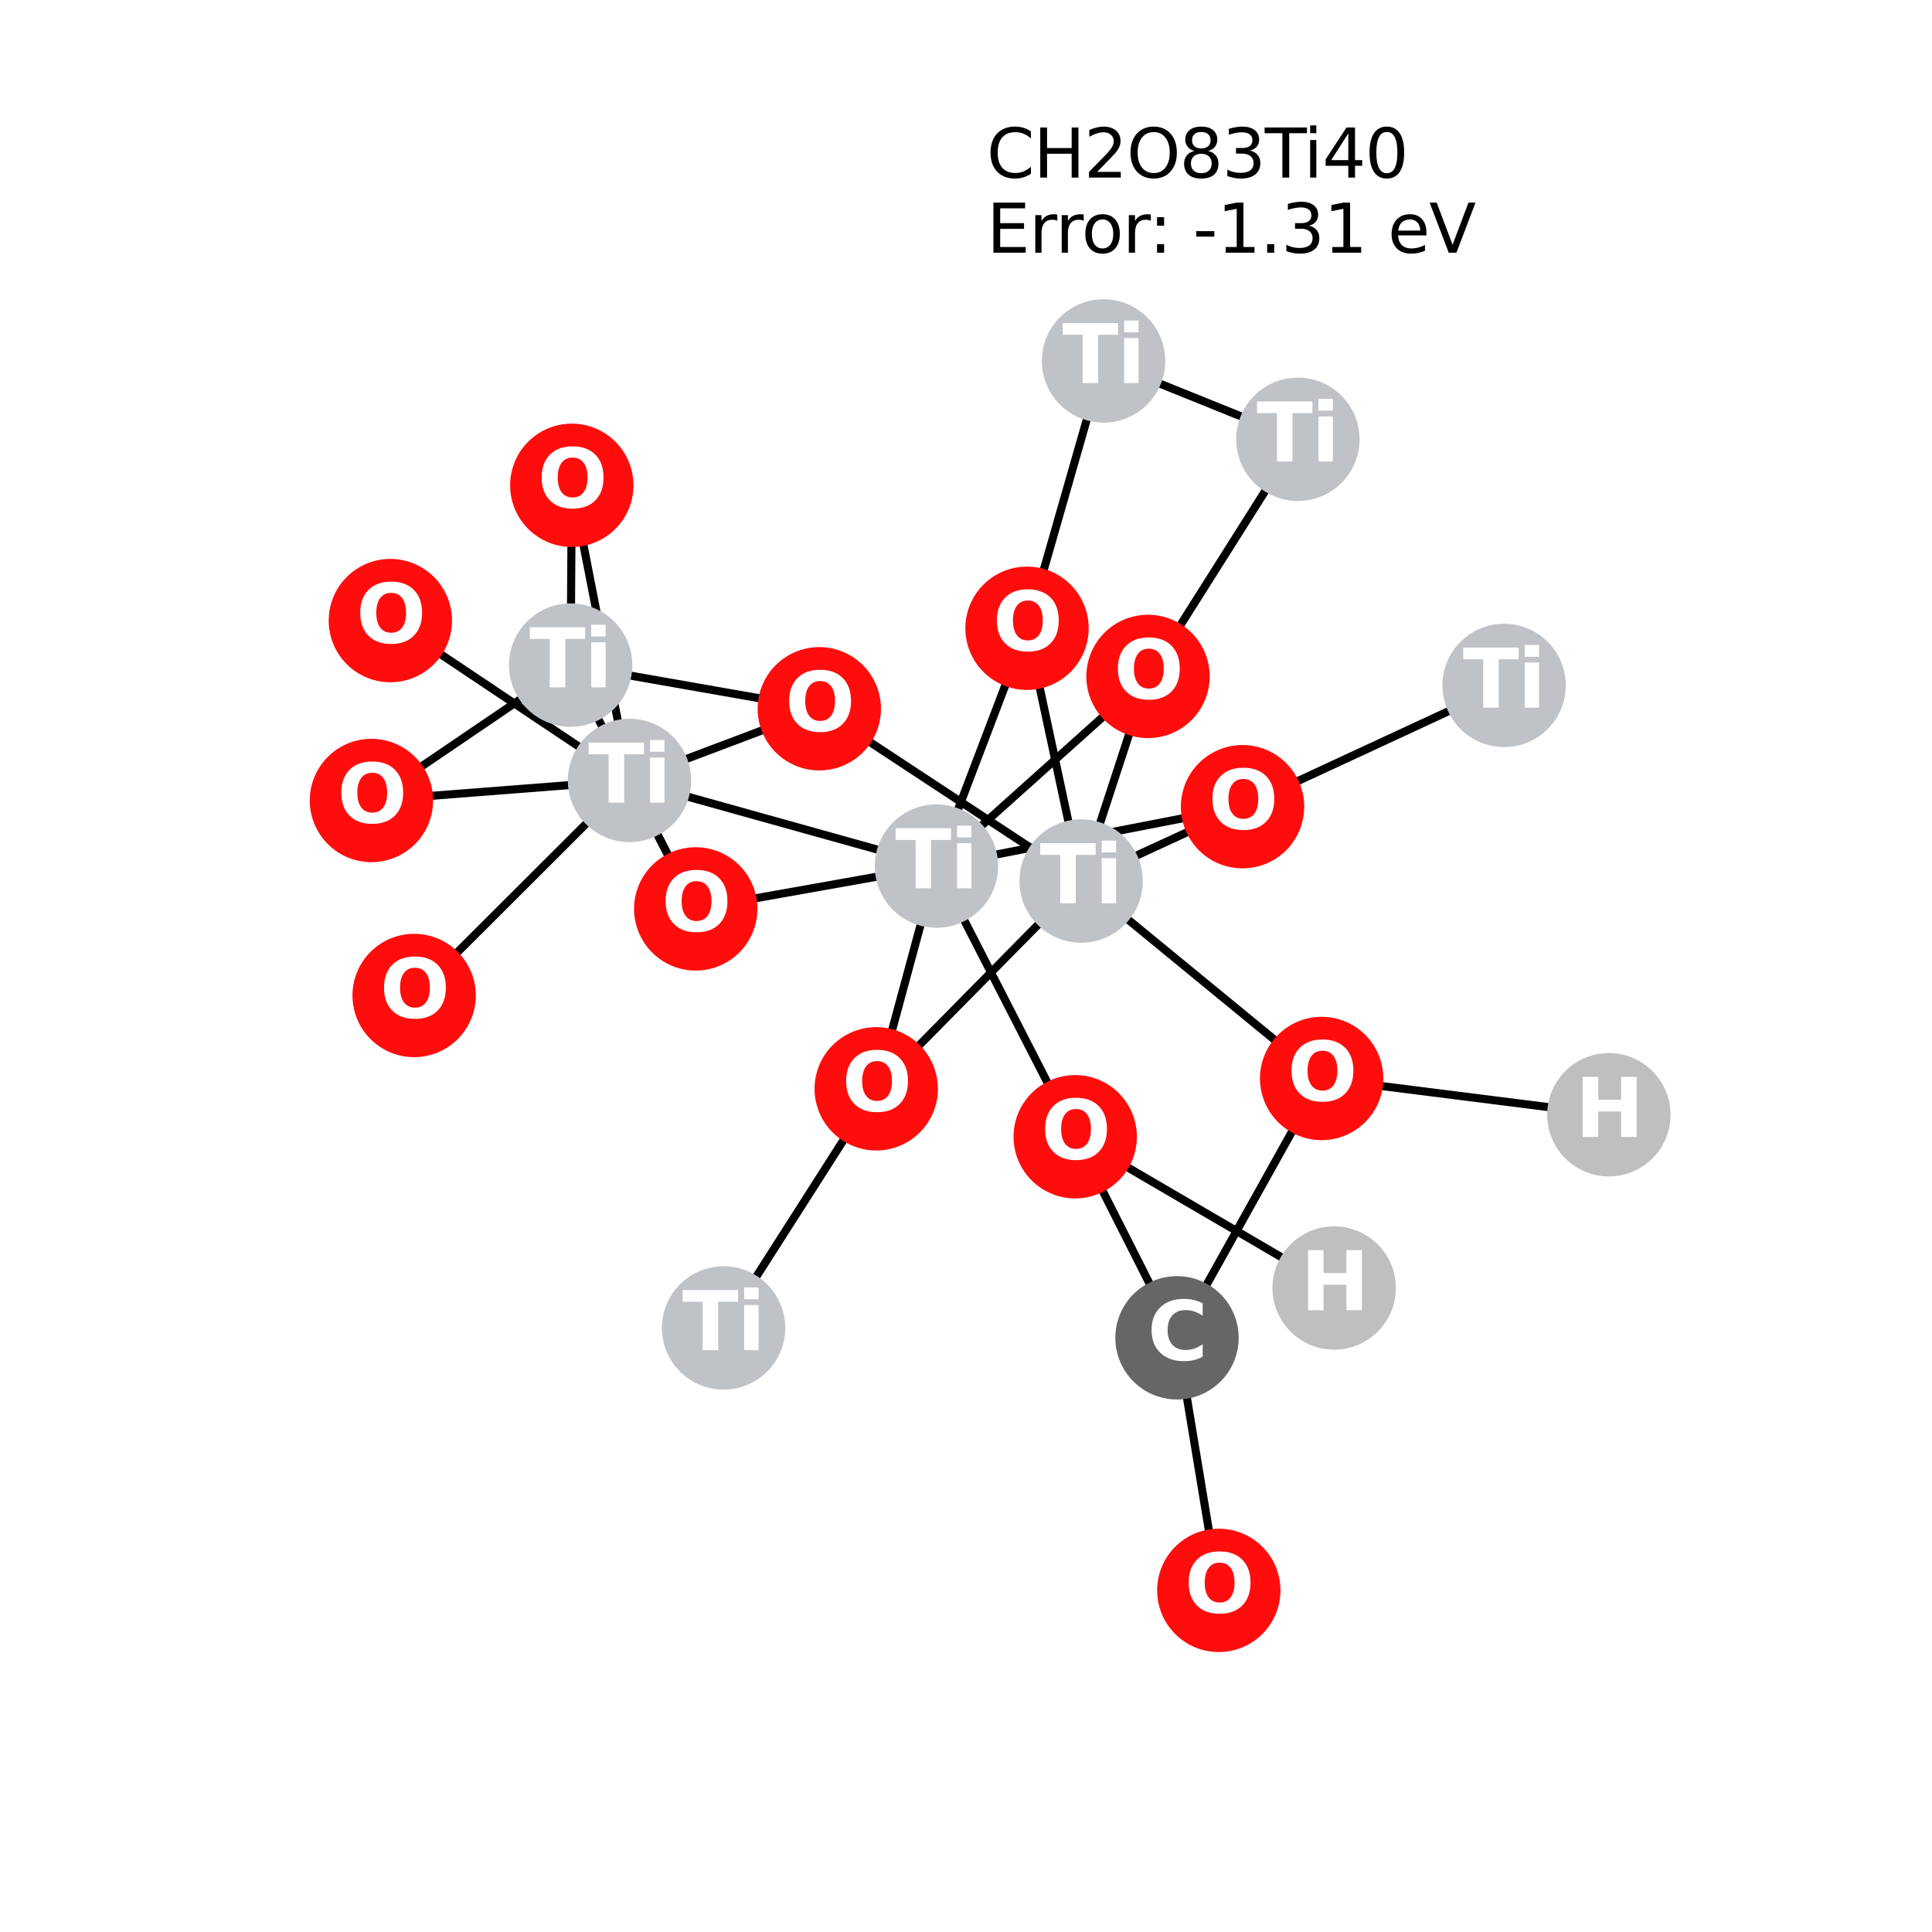 <?xml version="1.0" encoding="utf-8" standalone="no"?>
<!DOCTYPE svg PUBLIC "-//W3C//DTD SVG 1.1//EN"
  "http://www.w3.org/Graphics/SVG/1.1/DTD/svg11.dtd">
<svg xmlns:xlink="http://www.w3.org/1999/xlink" width="288pt" height="288pt" viewBox="0 0 288 288" xmlns="http://www.w3.org/2000/svg" version="1.1">
 <defs>
  <style type="text/css">*{stroke-linejoin: round; stroke-linecap: butt}</style>
 </defs>
 <g id="figure_1">
  <g id="patch_1">
   <path d="M 0 288 
L 288 288 
L 288 0 
L 0 0 
z
" style="fill: #ffffff"/>
  </g>
  <g id="axes_1">
   <g id="LineCollection_1">
    <path d="M 139.598 129.107 
L 93.838 116.338 
" clip-path="url(#pf876cd5491)" style="fill: none; stroke: #000000; stroke-width: 1.2"/>
    <path d="M 139.598 129.107 
L 103.712 135.489 
" clip-path="url(#pf876cd5491)" style="fill: none; stroke: #000000; stroke-width: 1.2"/>
    <path d="M 139.598 129.107 
L 185.224 120.253 
" clip-path="url(#pf876cd5491)" style="fill: none; stroke: #000000; stroke-width: 1.2"/>
    <path d="M 139.598 129.107 
L 171.132 100.834 
" clip-path="url(#pf876cd5491)" style="fill: none; stroke: #000000; stroke-width: 1.2"/>
    <path d="M 139.598 129.107 
L 130.62 162.309 
" clip-path="url(#pf876cd5491)" style="fill: none; stroke: #000000; stroke-width: 1.2"/>
    <path d="M 139.598 129.107 
L 153.096 93.655 
" clip-path="url(#pf876cd5491)" style="fill: none; stroke: #000000; stroke-width: 1.2"/>
    <path d="M 139.598 129.107 
L 160.281 169.454 
" clip-path="url(#pf876cd5491)" style="fill: none; stroke: #000000; stroke-width: 1.2"/>
    <path d="M 93.838 116.338 
L 55.369 119.327 
" clip-path="url(#pf876cd5491)" style="fill: none; stroke: #000000; stroke-width: 1.2"/>
    <path d="M 93.838 116.338 
L 103.712 135.489 
" clip-path="url(#pf876cd5491)" style="fill: none; stroke: #000000; stroke-width: 1.2"/>
    <path d="M 93.838 116.338 
L 61.734 148.397 
" clip-path="url(#pf876cd5491)" style="fill: none; stroke: #000000; stroke-width: 1.2"/>
    <path d="M 93.838 116.338 
L 58.19 92.511 
" clip-path="url(#pf876cd5491)" style="fill: none; stroke: #000000; stroke-width: 1.2"/>
    <path d="M 93.838 116.338 
L 85.237 72.344 
" clip-path="url(#pf876cd5491)" style="fill: none; stroke: #000000; stroke-width: 1.2"/>
    <path d="M 93.838 116.338 
L 122.131 105.656 
" clip-path="url(#pf876cd5491)" style="fill: none; stroke: #000000; stroke-width: 1.2"/>
    <path d="M 193.471 65.487 
L 164.506 53.804 
" clip-path="url(#pf876cd5491)" style="fill: none; stroke: #000000; stroke-width: 1.2"/>
    <path d="M 193.471 65.487 
L 171.132 100.834 
" clip-path="url(#pf876cd5491)" style="fill: none; stroke: #000000; stroke-width: 1.2"/>
    <path d="M 85.237 72.344 
L 85.064 99.149 
" clip-path="url(#pf876cd5491)" style="fill: none; stroke: #000000; stroke-width: 1.2"/>
    <path d="M 224.213 102.174 
L 185.224 120.253 
" clip-path="url(#pf876cd5491)" style="fill: none; stroke: #000000; stroke-width: 1.2"/>
    <path d="M 161.161 131.336 
L 185.224 120.253 
" clip-path="url(#pf876cd5491)" style="fill: none; stroke: #000000; stroke-width: 1.2"/>
    <path d="M 161.161 131.336 
L 171.132 100.834 
" clip-path="url(#pf876cd5491)" style="fill: none; stroke: #000000; stroke-width: 1.2"/>
    <path d="M 161.161 131.336 
L 122.131 105.656 
" clip-path="url(#pf876cd5491)" style="fill: none; stroke: #000000; stroke-width: 1.2"/>
    <path d="M 161.161 131.336 
L 130.62 162.309 
" clip-path="url(#pf876cd5491)" style="fill: none; stroke: #000000; stroke-width: 1.2"/>
    <path d="M 161.161 131.336 
L 153.096 93.655 
" clip-path="url(#pf876cd5491)" style="fill: none; stroke: #000000; stroke-width: 1.2"/>
    <path d="M 161.161 131.336 
L 197.015 160.766 
" clip-path="url(#pf876cd5491)" style="fill: none; stroke: #000000; stroke-width: 1.2"/>
    <path d="M 122.131 105.656 
L 85.064 99.149 
" clip-path="url(#pf876cd5491)" style="fill: none; stroke: #000000; stroke-width: 1.2"/>
    <path d="M 85.064 99.149 
L 55.369 119.327 
" clip-path="url(#pf876cd5491)" style="fill: none; stroke: #000000; stroke-width: 1.2"/>
    <path d="M 85.064 99.149 
L 103.712 135.489 
" clip-path="url(#pf876cd5491)" style="fill: none; stroke: #000000; stroke-width: 1.2"/>
    <path d="M 164.506 53.804 
L 153.096 93.655 
" clip-path="url(#pf876cd5491)" style="fill: none; stroke: #000000; stroke-width: 1.2"/>
    <path d="M 130.62 162.309 
L 107.862 197.95 
" clip-path="url(#pf876cd5491)" style="fill: none; stroke: #000000; stroke-width: 1.2"/>
    <path d="M 181.685 237.076 
L 175.454 199.426 
" clip-path="url(#pf876cd5491)" style="fill: none; stroke: #000000; stroke-width: 1.2"/>
    <path d="M 175.454 199.426 
L 160.281 169.454 
" clip-path="url(#pf876cd5491)" style="fill: none; stroke: #000000; stroke-width: 1.2"/>
    <path d="M 175.454 199.426 
L 197.015 160.766 
" clip-path="url(#pf876cd5491)" style="fill: none; stroke: #000000; stroke-width: 1.2"/>
    <path d="M 160.281 169.454 
L 198.882 192.002 
" clip-path="url(#pf876cd5491)" style="fill: none; stroke: #000000; stroke-width: 1.2"/>
    <path d="M 197.015 160.766 
L 239.831 166.175 
" clip-path="url(#pf876cd5491)" style="fill: none; stroke: #000000; stroke-width: 1.2"/>
   </g>
   <g id="PathCollection_1">
    <defs>
     <path id="C0_0_0849b41f02" d="M 0 8.944 
C 2.372 8.944 4.647 8.002 6.325 6.325 
C 8.002 4.647 8.944 2.372 8.944 -0 
C 8.944 -2.372 8.002 -4.647 6.325 -6.325 
C 4.647 -8.002 2.372 -8.944 0 -8.944 
C -2.372 -8.944 -4.647 -8.002 -6.325 -6.325 
C -8.002 -4.647 -8.944 -2.372 -8.944 0 
C -8.944 2.372 -8.002 4.647 -6.325 6.325 
C -4.647 8.002 -2.372 8.944 0 8.944 
z
"/>
    </defs>
    <g clip-path="url(#pf876cd5491)">
     <use xlink:href="#C0_0_0849b41f02" x="139.598" y="129.107" style="fill: #bfc2c7; stroke: #bfc2c7; stroke-width: 0.5"/>
    </g>
    <g clip-path="url(#pf876cd5491)">
     <use xlink:href="#C0_0_0849b41f02" x="93.838" y="116.338" style="fill: #bfc2c7; stroke: #bfc2c7; stroke-width: 0.5"/>
    </g>
    <g clip-path="url(#pf876cd5491)">
     <use xlink:href="#C0_0_0849b41f02" x="193.471" y="65.487" style="fill: #bfc2c7; stroke: #bfc2c7; stroke-width: 0.5"/>
    </g>
    <g clip-path="url(#pf876cd5491)">
     <use xlink:href="#C0_0_0849b41f02" x="85.237" y="72.344" style="fill: #ff0d0d; stroke: #ff0d0d; stroke-width: 0.5"/>
    </g>
    <g clip-path="url(#pf876cd5491)">
     <use xlink:href="#C0_0_0849b41f02" x="224.213" y="102.174" style="fill: #bfc2c7; stroke: #bfc2c7; stroke-width: 0.5"/>
    </g>
    <g clip-path="url(#pf876cd5491)">
     <use xlink:href="#C0_0_0849b41f02" x="161.161" y="131.336" style="fill: #bfc2c7; stroke: #bfc2c7; stroke-width: 0.5"/>
    </g>
    <g clip-path="url(#pf876cd5491)">
     <use xlink:href="#C0_0_0849b41f02" x="122.131" y="105.656" style="fill: #ff0d0d; stroke: #ff0d0d; stroke-width: 0.5"/>
    </g>
    <g clip-path="url(#pf876cd5491)">
     <use xlink:href="#C0_0_0849b41f02" x="85.064" y="99.149" style="fill: #bfc2c7; stroke: #bfc2c7; stroke-width: 0.5"/>
    </g>
    <g clip-path="url(#pf876cd5491)">
     <use xlink:href="#C0_0_0849b41f02" x="164.506" y="53.804" style="fill: #bfc2c7; stroke: #bfc2c7; stroke-width: 0.5"/>
    </g>
    <g clip-path="url(#pf876cd5491)">
     <use xlink:href="#C0_0_0849b41f02" x="130.62" y="162.309" style="fill: #ff0d0d; stroke: #ff0d0d; stroke-width: 0.5"/>
    </g>
    <g clip-path="url(#pf876cd5491)">
     <use xlink:href="#C0_0_0849b41f02" x="153.096" y="93.655" style="fill: #ff0d0d; stroke: #ff0d0d; stroke-width: 0.5"/>
    </g>
    <g clip-path="url(#pf876cd5491)">
     <use xlink:href="#C0_0_0849b41f02" x="58.19" y="92.511" style="fill: #ff0d0d; stroke: #ff0d0d; stroke-width: 0.5"/>
    </g>
    <g clip-path="url(#pf876cd5491)">
     <use xlink:href="#C0_0_0849b41f02" x="107.862" y="197.95" style="fill: #bfc2c7; stroke: #bfc2c7; stroke-width: 0.5"/>
    </g>
    <g clip-path="url(#pf876cd5491)">
     <use xlink:href="#C0_0_0849b41f02" x="171.132" y="100.834" style="fill: #ff0d0d; stroke: #ff0d0d; stroke-width: 0.5"/>
    </g>
    <g clip-path="url(#pf876cd5491)">
     <use xlink:href="#C0_0_0849b41f02" x="55.369" y="119.327" style="fill: #ff0d0d; stroke: #ff0d0d; stroke-width: 0.5"/>
    </g>
    <g clip-path="url(#pf876cd5491)">
     <use xlink:href="#C0_0_0849b41f02" x="103.712" y="135.489" style="fill: #ff0d0d; stroke: #ff0d0d; stroke-width: 0.5"/>
    </g>
    <g clip-path="url(#pf876cd5491)">
     <use xlink:href="#C0_0_0849b41f02" x="61.734" y="148.397" style="fill: #ff0d0d; stroke: #ff0d0d; stroke-width: 0.5"/>
    </g>
    <g clip-path="url(#pf876cd5491)">
     <use xlink:href="#C0_0_0849b41f02" x="185.224" y="120.253" style="fill: #ff0d0d; stroke: #ff0d0d; stroke-width: 0.5"/>
    </g>
    <g clip-path="url(#pf876cd5491)">
     <use xlink:href="#C0_0_0849b41f02" x="181.685" y="237.076" style="fill: #ff0d0d; stroke: #ff0d0d; stroke-width: 0.5"/>
    </g>
    <g clip-path="url(#pf876cd5491)">
     <use xlink:href="#C0_0_0849b41f02" x="175.454" y="199.426" style="fill: #666666; stroke: #666666; stroke-width: 0.5"/>
    </g>
    <g clip-path="url(#pf876cd5491)">
     <use xlink:href="#C0_0_0849b41f02" x="160.281" y="169.454" style="fill: #ff0d0d; stroke: #ff0d0d; stroke-width: 0.5"/>
    </g>
    <g clip-path="url(#pf876cd5491)">
     <use xlink:href="#C0_0_0849b41f02" x="198.882" y="192.002" style="fill: #bfbfbf; stroke: #bfbfbf; stroke-width: 0.5"/>
    </g>
    <g clip-path="url(#pf876cd5491)">
     <use xlink:href="#C0_0_0849b41f02" x="197.015" y="160.766" style="fill: #ff0d0d; stroke: #ff0d0d; stroke-width: 0.5"/>
    </g>
    <g clip-path="url(#pf876cd5491)">
     <use xlink:href="#C0_0_0849b41f02" x="239.831" y="166.175" style="fill: #bfbfbf; stroke: #bfbfbf; stroke-width: 0.5"/>
    </g>
   </g>
   <g id="text_1">
    <g clip-path="url(#pf876cd5491)">
     <!-- Ti -->
     <g style="fill: #ffffff" transform="translate(133.448 132.418) scale(0.12 -0.12)">
      <defs>
       <path id="DejaVuSans-Bold-54" d="M 31 4666 
L 4331 4666 
L 4331 3756 
L 2784 3756 
L 2784 0 
L 1581 0 
L 1581 3756 
L 31 3756 
L 31 4666 
z
" transform="scale(0.016)"/>
       <path id="DejaVuSans-Bold-69" d="M 538 3500 
L 1656 3500 
L 1656 0 
L 538 0 
L 538 3500 
z
M 538 4863 
L 1656 4863 
L 1656 3950 
L 538 3950 
L 538 4863 
z
" transform="scale(0.016)"/>
      </defs>
      <use xlink:href="#DejaVuSans-Bold-54"/>
      <use xlink:href="#DejaVuSans-Bold-69" transform="translate(68.213 0)"/>
     </g>
    </g>
   </g>
   <g id="text_2">
    <g clip-path="url(#pf876cd5491)">
     <!-- Ti -->
     <g style="fill: #ffffff" transform="translate(87.688 119.649) scale(0.12 -0.12)">
      <use xlink:href="#DejaVuSans-Bold-54"/>
      <use xlink:href="#DejaVuSans-Bold-69" transform="translate(68.213 0)"/>
     </g>
    </g>
   </g>
   <g id="text_3">
    <g clip-path="url(#pf876cd5491)">
     <!-- Ti -->
     <g style="fill: #ffffff" transform="translate(187.321 68.798) scale(0.12 -0.12)">
      <use xlink:href="#DejaVuSans-Bold-54"/>
      <use xlink:href="#DejaVuSans-Bold-69" transform="translate(68.213 0)"/>
     </g>
    </g>
   </g>
   <g id="text_4">
    <g clip-path="url(#pf876cd5491)">
     <!-- O -->
     <g style="fill: #ffffff" transform="translate(80.136 75.656) scale(0.12 -0.12)">
      <defs>
       <path id="DejaVuSans-Bold-4f" d="M 2719 3878 
Q 2169 3878 1866 3472 
Q 1563 3066 1563 2328 
Q 1563 1594 1866 1187 
Q 2169 781 2719 781 
Q 3272 781 3575 1187 
Q 3878 1594 3878 2328 
Q 3878 3066 3575 3472 
Q 3272 3878 2719 3878 
z
M 2719 4750 
Q 3844 4750 4481 4106 
Q 5119 3463 5119 2328 
Q 5119 1197 4481 553 
Q 3844 -91 2719 -91 
Q 1597 -91 958 553 
Q 319 1197 319 2328 
Q 319 3463 958 4106 
Q 1597 4750 2719 4750 
z
" transform="scale(0.016)"/>
      </defs>
      <use xlink:href="#DejaVuSans-Bold-4f"/>
     </g>
    </g>
   </g>
   <g id="text_5">
    <g clip-path="url(#pf876cd5491)">
     <!-- Ti -->
     <g style="fill: #ffffff" transform="translate(218.063 105.486) scale(0.12 -0.12)">
      <use xlink:href="#DejaVuSans-Bold-54"/>
      <use xlink:href="#DejaVuSans-Bold-69" transform="translate(68.213 0)"/>
     </g>
    </g>
   </g>
   <g id="text_6">
    <g clip-path="url(#pf876cd5491)">
     <!-- Ti -->
     <g style="fill: #ffffff" transform="translate(155.011 134.648) scale(0.12 -0.12)">
      <use xlink:href="#DejaVuSans-Bold-54"/>
      <use xlink:href="#DejaVuSans-Bold-69" transform="translate(68.213 0)"/>
     </g>
    </g>
   </g>
   <g id="text_7">
    <g clip-path="url(#pf876cd5491)">
     <!-- O -->
     <g style="fill: #ffffff" transform="translate(117.03 108.967) scale(0.12 -0.12)">
      <use xlink:href="#DejaVuSans-Bold-4f"/>
     </g>
    </g>
   </g>
   <g id="text_8">
    <g clip-path="url(#pf876cd5491)">
     <!-- Ti -->
     <g style="fill: #ffffff" transform="translate(78.914 102.46) scale(0.12 -0.12)">
      <use xlink:href="#DejaVuSans-Bold-54"/>
      <use xlink:href="#DejaVuSans-Bold-69" transform="translate(68.213 0)"/>
     </g>
    </g>
   </g>
   <g id="text_9">
    <g clip-path="url(#pf876cd5491)">
     <!-- Ti -->
     <g style="fill: #ffffff" transform="translate(158.356 57.115) scale(0.12 -0.12)">
      <use xlink:href="#DejaVuSans-Bold-54"/>
      <use xlink:href="#DejaVuSans-Bold-69" transform="translate(68.213 0)"/>
     </g>
    </g>
   </g>
   <g id="text_10">
    <g clip-path="url(#pf876cd5491)">
     <!-- O -->
     <g style="fill: #ffffff" transform="translate(125.519 165.62) scale(0.12 -0.12)">
      <use xlink:href="#DejaVuSans-Bold-4f"/>
     </g>
    </g>
   </g>
   <g id="text_11">
    <g clip-path="url(#pf876cd5491)">
     <!-- O -->
     <g style="fill: #ffffff" transform="translate(147.995 96.966) scale(0.12 -0.12)">
      <use xlink:href="#DejaVuSans-Bold-4f"/>
     </g>
    </g>
   </g>
   <g id="text_12">
    <g clip-path="url(#pf876cd5491)">
     <!-- O -->
     <g style="fill: #ffffff" transform="translate(53.089 95.822) scale(0.12 -0.12)">
      <use xlink:href="#DejaVuSans-Bold-4f"/>
     </g>
    </g>
   </g>
   <g id="text_13">
    <g clip-path="url(#pf876cd5491)">
     <!-- Ti -->
     <g style="fill: #ffffff" transform="translate(101.712 201.261) scale(0.12 -0.12)">
      <use xlink:href="#DejaVuSans-Bold-54"/>
      <use xlink:href="#DejaVuSans-Bold-69" transform="translate(68.213 0)"/>
     </g>
    </g>
   </g>
   <g id="text_14">
    <g clip-path="url(#pf876cd5491)">
     <!-- O -->
     <g style="fill: #ffffff" transform="translate(166.031 104.145) scale(0.12 -0.12)">
      <use xlink:href="#DejaVuSans-Bold-4f"/>
     </g>
    </g>
   </g>
   <g id="text_15">
    <g clip-path="url(#pf876cd5491)">
     <!-- O -->
     <g style="fill: #ffffff" transform="translate(50.268 122.639) scale(0.12 -0.12)">
      <use xlink:href="#DejaVuSans-Bold-4f"/>
     </g>
    </g>
   </g>
   <g id="text_16">
    <g clip-path="url(#pf876cd5491)">
     <!-- O -->
     <g style="fill: #ffffff" transform="translate(98.611 138.8) scale(0.12 -0.12)">
      <use xlink:href="#DejaVuSans-Bold-4f"/>
     </g>
    </g>
   </g>
   <g id="text_17">
    <g clip-path="url(#pf876cd5491)">
     <!-- O -->
     <g style="fill: #ffffff" transform="translate(56.633 151.708) scale(0.12 -0.12)">
      <use xlink:href="#DejaVuSans-Bold-4f"/>
     </g>
    </g>
   </g>
   <g id="text_18">
    <g clip-path="url(#pf876cd5491)">
     <!-- O -->
     <g style="fill: #ffffff" transform="translate(180.123 123.564) scale(0.12 -0.12)">
      <use xlink:href="#DejaVuSans-Bold-4f"/>
     </g>
    </g>
   </g>
   <g id="text_19">
    <g clip-path="url(#pf876cd5491)">
     <!-- O -->
     <g style="fill: #ffffff" transform="translate(176.584 240.388) scale(0.12 -0.12)">
      <use xlink:href="#DejaVuSans-Bold-4f"/>
     </g>
    </g>
   </g>
   <g id="text_20">
    <g clip-path="url(#pf876cd5491)">
     <!-- C -->
     <g style="fill: #ffffff" transform="translate(171.05 202.738) scale(0.12 -0.12)">
      <defs>
       <path id="DejaVuSans-Bold-43" d="M 4288 256 
Q 3956 84 3597 -3 
Q 3238 -91 2847 -91 
Q 1681 -91 1000 561 
Q 319 1213 319 2328 
Q 319 3447 1000 4098 
Q 1681 4750 2847 4750 
Q 3238 4750 3597 4662 
Q 3956 4575 4288 4403 
L 4288 3438 
Q 3953 3666 3628 3772 
Q 3303 3878 2944 3878 
Q 2300 3878 1931 3465 
Q 1563 3053 1563 2328 
Q 1563 1606 1931 1193 
Q 2300 781 2944 781 
Q 3303 781 3628 887 
Q 3953 994 4288 1222 
L 4288 256 
z
" transform="scale(0.016)"/>
      </defs>
      <use xlink:href="#DejaVuSans-Bold-43"/>
     </g>
    </g>
   </g>
   <g id="text_21">
    <g clip-path="url(#pf876cd5491)">
     <!-- O -->
     <g style="fill: #ffffff" transform="translate(155.18 172.765) scale(0.12 -0.12)">
      <use xlink:href="#DejaVuSans-Bold-4f"/>
     </g>
    </g>
   </g>
   <g id="text_22">
    <g clip-path="url(#pf876cd5491)">
     <!-- H -->
     <g style="fill: #ffffff" transform="translate(193.861 195.313) scale(0.12 -0.12)">
      <defs>
       <path id="DejaVuSans-Bold-48" d="M 588 4666 
L 1791 4666 
L 1791 2888 
L 3566 2888 
L 3566 4666 
L 4769 4666 
L 4769 0 
L 3566 0 
L 3566 1978 
L 1791 1978 
L 1791 0 
L 588 0 
L 588 4666 
z
" transform="scale(0.016)"/>
      </defs>
      <use xlink:href="#DejaVuSans-Bold-48"/>
     </g>
    </g>
   </g>
   <g id="text_23">
    <g clip-path="url(#pf876cd5491)">
     <!-- O -->
     <g style="fill: #ffffff" transform="translate(191.914 164.077) scale(0.12 -0.12)">
      <use xlink:href="#DejaVuSans-Bold-4f"/>
     </g>
    </g>
   </g>
   <g id="text_24">
    <g clip-path="url(#pf876cd5491)">
     <!-- H -->
     <g style="fill: #ffffff" transform="translate(234.81 169.486) scale(0.12 -0.12)">
      <use xlink:href="#DejaVuSans-Bold-48"/>
     </g>
    </g>
   </g>
   <g id="text_25">
    <!-- CH2O83Ti40 -->
    <g transform="translate(147.083 26.472) scale(0.1 -0.1)">
     <defs>
      <path id="DejaVuSans-43" d="M 4122 4306 
L 4122 3641 
Q 3803 3938 3442 4084 
Q 3081 4231 2675 4231 
Q 1875 4231 1450 3742 
Q 1025 3253 1025 2328 
Q 1025 1406 1450 917 
Q 1875 428 2675 428 
Q 3081 428 3442 575 
Q 3803 722 4122 1019 
L 4122 359 
Q 3791 134 3420 21 
Q 3050 -91 2638 -91 
Q 1578 -91 968 557 
Q 359 1206 359 2328 
Q 359 3453 968 4101 
Q 1578 4750 2638 4750 
Q 3056 4750 3426 4639 
Q 3797 4528 4122 4306 
z
" transform="scale(0.016)"/>
      <path id="DejaVuSans-48" d="M 628 4666 
L 1259 4666 
L 1259 2753 
L 3553 2753 
L 3553 4666 
L 4184 4666 
L 4184 0 
L 3553 0 
L 3553 2222 
L 1259 2222 
L 1259 0 
L 628 0 
L 628 4666 
z
" transform="scale(0.016)"/>
      <path id="DejaVuSans-32" d="M 1228 531 
L 3431 531 
L 3431 0 
L 469 0 
L 469 531 
Q 828 903 1448 1529 
Q 2069 2156 2228 2338 
Q 2531 2678 2651 2914 
Q 2772 3150 2772 3378 
Q 2772 3750 2511 3984 
Q 2250 4219 1831 4219 
Q 1534 4219 1204 4116 
Q 875 4013 500 3803 
L 500 4441 
Q 881 4594 1212 4672 
Q 1544 4750 1819 4750 
Q 2544 4750 2975 4387 
Q 3406 4025 3406 3419 
Q 3406 3131 3298 2873 
Q 3191 2616 2906 2266 
Q 2828 2175 2409 1742 
Q 1991 1309 1228 531 
z
" transform="scale(0.016)"/>
      <path id="DejaVuSans-4f" d="M 2522 4238 
Q 1834 4238 1429 3725 
Q 1025 3213 1025 2328 
Q 1025 1447 1429 934 
Q 1834 422 2522 422 
Q 3209 422 3611 934 
Q 4013 1447 4013 2328 
Q 4013 3213 3611 3725 
Q 3209 4238 2522 4238 
z
M 2522 4750 
Q 3503 4750 4090 4092 
Q 4678 3434 4678 2328 
Q 4678 1225 4090 567 
Q 3503 -91 2522 -91 
Q 1538 -91 948 565 
Q 359 1222 359 2328 
Q 359 3434 948 4092 
Q 1538 4750 2522 4750 
z
" transform="scale(0.016)"/>
      <path id="DejaVuSans-38" d="M 2034 2216 
Q 1584 2216 1326 1975 
Q 1069 1734 1069 1313 
Q 1069 891 1326 650 
Q 1584 409 2034 409 
Q 2484 409 2743 651 
Q 3003 894 3003 1313 
Q 3003 1734 2745 1975 
Q 2488 2216 2034 2216 
z
M 1403 2484 
Q 997 2584 770 2862 
Q 544 3141 544 3541 
Q 544 4100 942 4425 
Q 1341 4750 2034 4750 
Q 2731 4750 3128 4425 
Q 3525 4100 3525 3541 
Q 3525 3141 3298 2862 
Q 3072 2584 2669 2484 
Q 3125 2378 3379 2068 
Q 3634 1759 3634 1313 
Q 3634 634 3220 271 
Q 2806 -91 2034 -91 
Q 1263 -91 848 271 
Q 434 634 434 1313 
Q 434 1759 690 2068 
Q 947 2378 1403 2484 
z
M 1172 3481 
Q 1172 3119 1398 2916 
Q 1625 2713 2034 2713 
Q 2441 2713 2670 2916 
Q 2900 3119 2900 3481 
Q 2900 3844 2670 4047 
Q 2441 4250 2034 4250 
Q 1625 4250 1398 4047 
Q 1172 3844 1172 3481 
z
" transform="scale(0.016)"/>
      <path id="DejaVuSans-33" d="M 2597 2516 
Q 3050 2419 3304 2112 
Q 3559 1806 3559 1356 
Q 3559 666 3084 287 
Q 2609 -91 1734 -91 
Q 1441 -91 1130 -33 
Q 819 25 488 141 
L 488 750 
Q 750 597 1062 519 
Q 1375 441 1716 441 
Q 2309 441 2620 675 
Q 2931 909 2931 1356 
Q 2931 1769 2642 2001 
Q 2353 2234 1838 2234 
L 1294 2234 
L 1294 2753 
L 1863 2753 
Q 2328 2753 2575 2939 
Q 2822 3125 2822 3475 
Q 2822 3834 2567 4026 
Q 2313 4219 1838 4219 
Q 1578 4219 1281 4162 
Q 984 4106 628 3988 
L 628 4550 
Q 988 4650 1302 4700 
Q 1616 4750 1894 4750 
Q 2613 4750 3031 4423 
Q 3450 4097 3450 3541 
Q 3450 3153 3228 2886 
Q 3006 2619 2597 2516 
z
" transform="scale(0.016)"/>
      <path id="DejaVuSans-54" d="M -19 4666 
L 3928 4666 
L 3928 4134 
L 2272 4134 
L 2272 0 
L 1638 0 
L 1638 4134 
L -19 4134 
L -19 4666 
z
" transform="scale(0.016)"/>
      <path id="DejaVuSans-69" d="M 603 3500 
L 1178 3500 
L 1178 0 
L 603 0 
L 603 3500 
z
M 603 4863 
L 1178 4863 
L 1178 4134 
L 603 4134 
L 603 4863 
z
" transform="scale(0.016)"/>
      <path id="DejaVuSans-34" d="M 2419 4116 
L 825 1625 
L 2419 1625 
L 2419 4116 
z
M 2253 4666 
L 3047 4666 
L 3047 1625 
L 3713 1625 
L 3713 1100 
L 3047 1100 
L 3047 0 
L 2419 0 
L 2419 1100 
L 313 1100 
L 313 1709 
L 2253 4666 
z
" transform="scale(0.016)"/>
      <path id="DejaVuSans-30" d="M 2034 4250 
Q 1547 4250 1301 3770 
Q 1056 3291 1056 2328 
Q 1056 1369 1301 889 
Q 1547 409 2034 409 
Q 2525 409 2770 889 
Q 3016 1369 3016 2328 
Q 3016 3291 2770 3770 
Q 2525 4250 2034 4250 
z
M 2034 4750 
Q 2819 4750 3233 4129 
Q 3647 3509 3647 2328 
Q 3647 1150 3233 529 
Q 2819 -91 2034 -91 
Q 1250 -91 836 529 
Q 422 1150 422 2328 
Q 422 3509 836 4129 
Q 1250 4750 2034 4750 
z
" transform="scale(0.016)"/>
     </defs>
     <use xlink:href="#DejaVuSans-43"/>
     <use xlink:href="#DejaVuSans-48" transform="translate(69.824 0)"/>
     <use xlink:href="#DejaVuSans-32" transform="translate(145.02 0)"/>
     <use xlink:href="#DejaVuSans-4f" transform="translate(208.643 0)"/>
     <use xlink:href="#DejaVuSans-38" transform="translate(287.354 0)"/>
     <use xlink:href="#DejaVuSans-33" transform="translate(350.977 0)"/>
     <use xlink:href="#DejaVuSans-54" transform="translate(414.6 0)"/>
     <use xlink:href="#DejaVuSans-69" transform="translate(472.559 0)"/>
     <use xlink:href="#DejaVuSans-34" transform="translate(500.342 0)"/>
     <use xlink:href="#DejaVuSans-30" transform="translate(563.965 0)"/>
    </g>
    <!-- Error: -1.31 eV -->
    <g transform="translate(147.083 37.67) scale(0.1 -0.1)">
     <defs>
      <path id="DejaVuSans-45" d="M 628 4666 
L 3578 4666 
L 3578 4134 
L 1259 4134 
L 1259 2753 
L 3481 2753 
L 3481 2222 
L 1259 2222 
L 1259 531 
L 3634 531 
L 3634 0 
L 628 0 
L 628 4666 
z
" transform="scale(0.016)"/>
      <path id="DejaVuSans-72" d="M 2631 2963 
Q 2534 3019 2420 3045 
Q 2306 3072 2169 3072 
Q 1681 3072 1420 2755 
Q 1159 2438 1159 1844 
L 1159 0 
L 581 0 
L 581 3500 
L 1159 3500 
L 1159 2956 
Q 1341 3275 1631 3429 
Q 1922 3584 2338 3584 
Q 2397 3584 2469 3576 
Q 2541 3569 2628 3553 
L 2631 2963 
z
" transform="scale(0.016)"/>
      <path id="DejaVuSans-6f" d="M 1959 3097 
Q 1497 3097 1228 2736 
Q 959 2375 959 1747 
Q 959 1119 1226 758 
Q 1494 397 1959 397 
Q 2419 397 2687 759 
Q 2956 1122 2956 1747 
Q 2956 2369 2687 2733 
Q 2419 3097 1959 3097 
z
M 1959 3584 
Q 2709 3584 3137 3096 
Q 3566 2609 3566 1747 
Q 3566 888 3137 398 
Q 2709 -91 1959 -91 
Q 1206 -91 779 398 
Q 353 888 353 1747 
Q 353 2609 779 3096 
Q 1206 3584 1959 3584 
z
" transform="scale(0.016)"/>
      <path id="DejaVuSans-3a" d="M 750 794 
L 1409 794 
L 1409 0 
L 750 0 
L 750 794 
z
M 750 3309 
L 1409 3309 
L 1409 2516 
L 750 2516 
L 750 3309 
z
" transform="scale(0.016)"/>
      <path id="DejaVuSans-20" transform="scale(0.016)"/>
      <path id="DejaVuSans-2d" d="M 313 2009 
L 1997 2009 
L 1997 1497 
L 313 1497 
L 313 2009 
z
" transform="scale(0.016)"/>
      <path id="DejaVuSans-31" d="M 794 531 
L 1825 531 
L 1825 4091 
L 703 3866 
L 703 4441 
L 1819 4666 
L 2450 4666 
L 2450 531 
L 3481 531 
L 3481 0 
L 794 0 
L 794 531 
z
" transform="scale(0.016)"/>
      <path id="DejaVuSans-2e" d="M 684 794 
L 1344 794 
L 1344 0 
L 684 0 
L 684 794 
z
" transform="scale(0.016)"/>
      <path id="DejaVuSans-65" d="M 3597 1894 
L 3597 1613 
L 953 1613 
Q 991 1019 1311 708 
Q 1631 397 2203 397 
Q 2534 397 2845 478 
Q 3156 559 3463 722 
L 3463 178 
Q 3153 47 2828 -22 
Q 2503 -91 2169 -91 
Q 1331 -91 842 396 
Q 353 884 353 1716 
Q 353 2575 817 3079 
Q 1281 3584 2069 3584 
Q 2775 3584 3186 3129 
Q 3597 2675 3597 1894 
z
M 3022 2063 
Q 3016 2534 2758 2815 
Q 2500 3097 2075 3097 
Q 1594 3097 1305 2825 
Q 1016 2553 972 2059 
L 3022 2063 
z
" transform="scale(0.016)"/>
      <path id="DejaVuSans-56" d="M 1831 0 
L 50 4666 
L 709 4666 
L 2188 738 
L 3669 4666 
L 4325 4666 
L 2547 0 
L 1831 0 
z
" transform="scale(0.016)"/>
     </defs>
     <use xlink:href="#DejaVuSans-45"/>
     <use xlink:href="#DejaVuSans-72" transform="translate(63.184 0)"/>
     <use xlink:href="#DejaVuSans-72" transform="translate(102.547 0)"/>
     <use xlink:href="#DejaVuSans-6f" transform="translate(141.41 0)"/>
     <use xlink:href="#DejaVuSans-72" transform="translate(202.592 0)"/>
     <use xlink:href="#DejaVuSans-3a" transform="translate(241.955 0)"/>
     <use xlink:href="#DejaVuSans-20" transform="translate(275.646 0)"/>
     <use xlink:href="#DejaVuSans-2d" transform="translate(307.434 0)"/>
     <use xlink:href="#DejaVuSans-31" transform="translate(343.518 0)"/>
     <use xlink:href="#DejaVuSans-2e" transform="translate(407.141 0)"/>
     <use xlink:href="#DejaVuSans-33" transform="translate(438.928 0)"/>
     <use xlink:href="#DejaVuSans-31" transform="translate(502.551 0)"/>
     <use xlink:href="#DejaVuSans-20" transform="translate(566.174 0)"/>
     <use xlink:href="#DejaVuSans-65" transform="translate(597.961 0)"/>
     <use xlink:href="#DejaVuSans-56" transform="translate(659.484 0)"/>
    </g>
   </g>
  </g>
 </g>
 <defs>
  <clipPath id="pf876cd5491">
   <rect x="36" y="34.56" width="223.2" height="221.76"/>
  </clipPath>
 </defs>
</svg>
